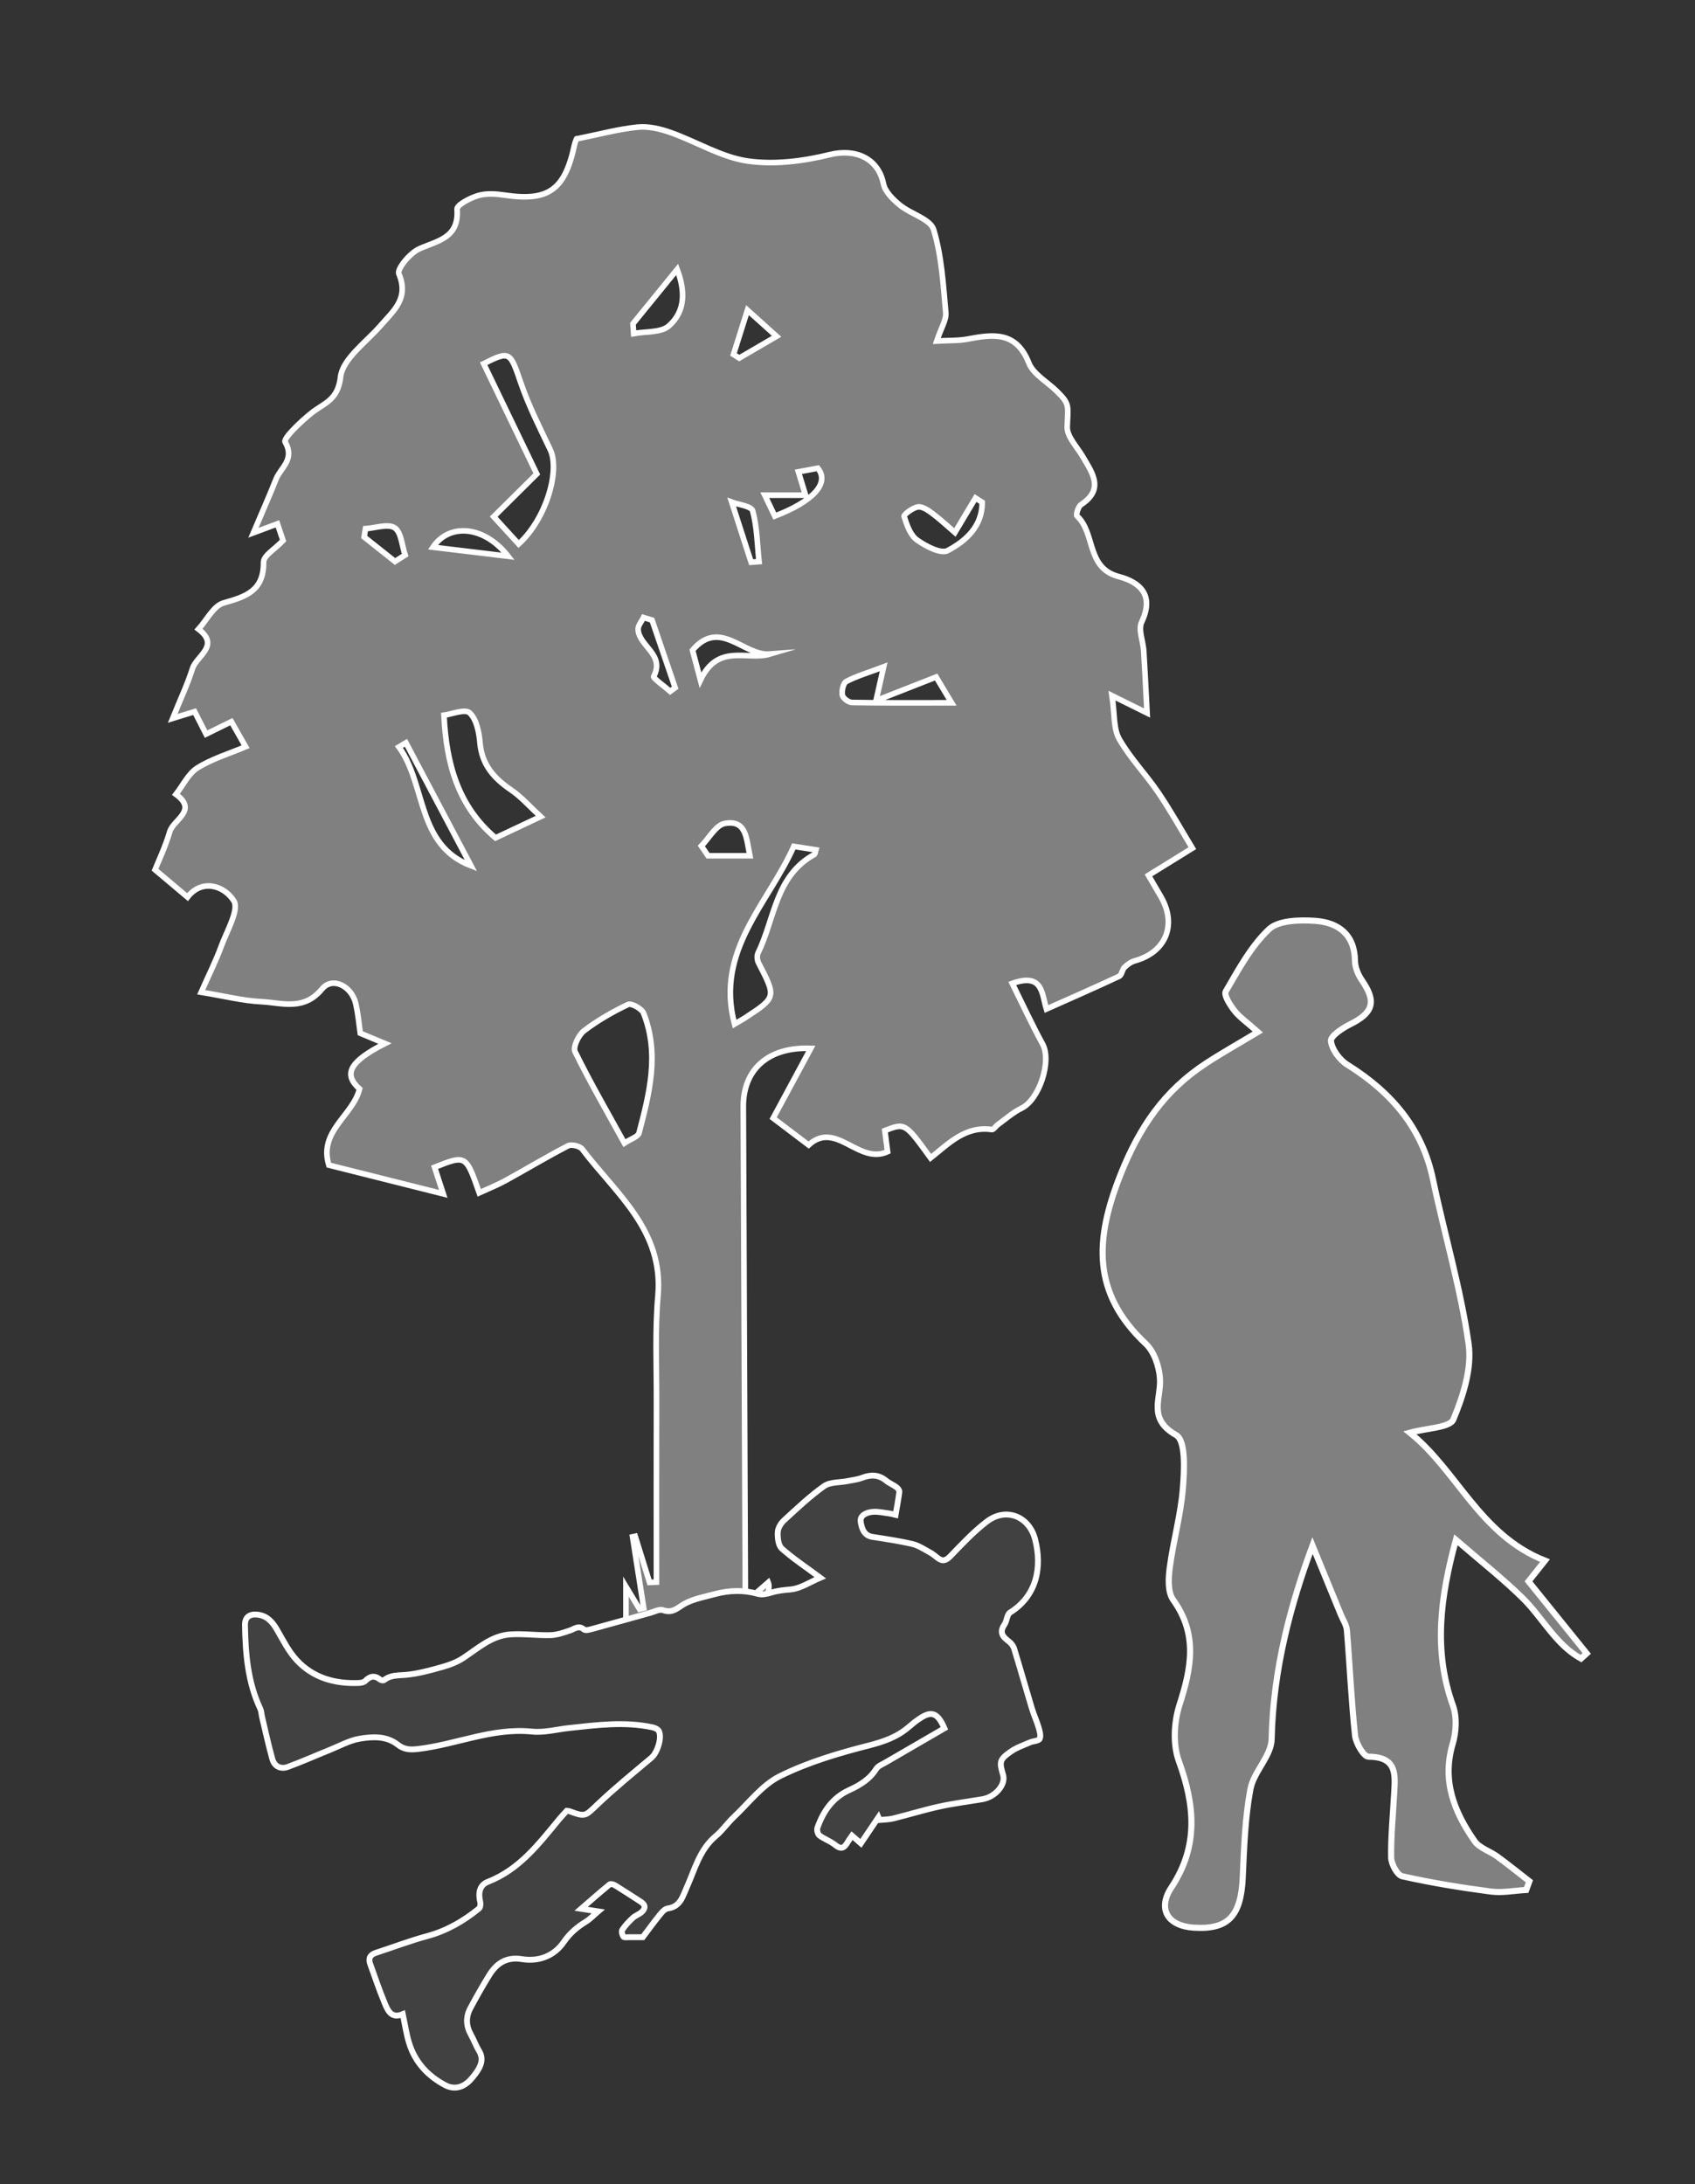 <?xml version="1.0" encoding="utf-8"?>
<!-- Generator: Adobe Illustrator 16.0.0, SVG Export Plug-In . SVG Version: 6.00 Build 0)  -->
<!DOCTYPE svg PUBLIC "-//W3C//DTD SVG 1.1//EN" "http://www.w3.org/Graphics/SVG/1.1/DTD/svg11.dtd">
<svg version="1.1" id="Layer_1" xmlns="http://www.w3.org/2000/svg" xmlns:xlink="http://www.w3.org/1999/xlink" x="0px" y="0px"
	 width="461.972px" height="595.28px" viewBox="0 0 461.972 595.28" enable-background="new 0 0 461.972 595.28"
	 xml:space="preserve">
<rect x="0" y="0" width="461.972" height="595.28" fill="#333333" stroke="none"/>
<path fill-rule="evenodd" clip-rule="evenodd" fill="#808080" stroke="#FFFFFF" stroke-width="1.526" stroke-miterlimit="10" d="
	M164.887,446.696c1.345-1.517,2.69-3.032,4.036-4.55c0.558,0.378,1.123,0.759,1.682,1.141c0-3.083,0-6.168,0-10.884
	c1.763,2.916,2.737,4.525,3.71,6.135c0.376-0.09,0.751-0.175,1.129-0.265c-1.011-6.479-2.024-12.955-3.037-19.438
	c0.24-0.049,0.477-0.104,0.717-0.156c1.304,4.19,2.607,8.378,3.91,12.572c0.628-0.023,1.255-0.051,1.885-0.076
	c0-16.551-0.036-33.099,0.009-49.649c0.026-9.466-0.428-18.986,0.399-28.391c1.573-17.879-11.487-27.848-20.641-39.957
	c-0.638-0.846-2.93-1.392-3.85-0.917c-5.792,2.997-11.392,6.373-17.116,9.516c-2.252,1.232-4.662,2.179-7.099,3.296
	c-3.635-10.353-3.635-10.353-12.173-6.959c0.562,1.728,1.136,3.484,2.365,7.249c-11.189-2.812-21.254-5.338-31.185-7.833
	c-2.839-9.27,6.542-13.449,8.367-20.763c-4.441-3.976-2.87-7.397,6.924-12.375c-2.69-1.12-4.375-1.823-6.726-2.804
	c-0.293-1.984-0.546-5.095-1.244-8.101c-1.106-4.762-6.341-7.404-9.161-3.982c-5.013,6.084-10.906,3.77-16.566,3.486
	c-4.989-0.25-9.928-1.511-16.39-2.575c2.145-4.848,4.015-8.558,5.435-12.432c1.537-4.208,5.016-10.106,3.442-12.523
	c-2.772-4.259-8.761-5.925-12.595-0.971c-2.784-2.346-5.039-4.242-8.862-7.461c0.849-2.129,2.785-6.163,4.031-10.393
	c0.96-3.26,7.725-5.744,1.674-10.157c1.921-2.462,3.384-5.656,5.872-7.215c3.927-2.461,8.543-3.827,13.111-5.757
	c-1.669-2.948-2.664-4.696-3.877-6.835c-2.303,1.137-4.4,2.165-6.891,3.394c-1.048-2.051-2.002-3.919-3.131-6.127
	c-1.392,0.428-2.883,0.891-5.978,1.845c2.12-5.245,4.06-9.318,5.4-13.583c1.082-3.439,7.594-6.214,1.639-10.737
	c2.251-2.477,4.105-6.375,6.839-7.147c6.136-1.728,10.959-3.308,10.894-11.109c-0.013-1.794,3.162-3.616,5.308-5.892
	c-0.327-0.975-0.85-2.538-1.528-4.557c-1.72,0.644-3.29,1.228-6.551,2.446c2.479-5.844,4.422-10.195,6.171-14.621
	c1.244-3.144,5.23-5.352,2.479-10.114c-0.567-0.983,4.344-5.68,7.271-7.983c3.381-2.665,7.107-3.424,7.82-9.676
	c0.574-5.044,6.943-9.493,10.911-14.062c3.527-4.055,7.819-7.412,5-14.12c-0.566-1.341,3.033-5.686,5.538-6.804
	c5.123-2.286,10.893-2.965,10.322-10.843c-0.083-1.134,3.589-3.062,5.79-3.7c2.235-0.649,4.847-0.457,7.215-0.104
	c11.855,1.767,16.355-1.4,18.956-13.532c0.245-1.15,0.793-2.232,0.635-1.799c6.27-1.264,11.39-2.673,16.602-3.199
	c2.928-0.293,6.15,0.459,8.986,1.462c7.06,2.493,13.787,6.715,21.01,7.772c7.261,1.058,15.182,0.041,22.4-1.744
	c7.004-1.73,13.21,0.998,14.623,7.954c0.438,2.161,2.584,4.255,4.438,5.783c2.993,2.462,8.36,3.83,9.237,6.717
	c2.189,7.213,2.613,14.999,3.304,22.596c0.181,1.987-1.247,4.122-2.458,7.754c3.28-0.188,5.89-0.057,8.387-0.531
	c6.971-1.324,13.271-2.186,16.709,6.505c1.218,3.069,4.993,5.12,7.579,7.66c3.64,3.575,3.102,3.843,2.877,9.733
	c-0.103,2.661,2.693,5.462,4.258,8.153c2.596,4.461,5.924,8.851-0.483,13.062c-0.771,0.503-1.439,2.801-1.102,3.105
	c5.065,4.586,2.479,14.158,11.331,16.489c5.942,1.564,9.759,5.123,6.294,12.412c-0.979,2.062,0.393,5.204,0.561,7.853
	c0.329,5.236,0.568,10.481,0.912,16.933c-3.329-1.648-5.34-2.642-9.558-4.729c0.749,5.03,0.365,8.979,1.967,11.802
	c2.965,5.216,7.289,9.646,10.678,14.65c3.424,5.055,6.399,10.41,9.259,15.112c-4.891,3.024-8.18,5.06-11.969,7.406
	c0.745,1.275,2.057,3.527,3.369,5.774c4.479,7.663,1.403,15.187-7.079,17.515c-1.033,0.286-2.043,1.008-2.818,1.773
	c-0.655,0.652-0.746,2.112-1.449,2.44c-6.46,3.029-12.998,5.887-19.833,8.935c-1.296-4.152-0.915-9.972-9.312-6.981
	c2.788,5.611,5.358,11.172,8.283,16.544c2.525,4.655-0.929,15.148-5.767,17.479c-2.331,1.123-4.328,2.938-6.456,4.47
	c-0.581,0.419-1.158,1.398-1.619,1.33c-7.183-1.062-11.811,3.838-16.7,7.743c-6.951-9.594-6.951-9.594-12.47-7.465
	c0.25,1.911,0.507,3.897,0.751,5.757c-7.924,3.653-14.051-8.641-21.525-1.824c-2.907-2.2-5.668-4.292-9.669-7.322
	c2.72-5.041,6.382-11.831,10.262-19.021c-11.656-0.424-18.43,5.75-18.392,15.931c0.163,43.213,0.359,86.422,0.543,129.631
	c0.005,1.361,0,2.724,0,5.44c2.779-2.426,4.486-3.915,6.248-5.453c1.285,3.147-4.62,9.548,4.327,9.623
	c0.173,1.395,0.442,3.608,0.715,5.822C197.912,446.696,181.399,446.696,164.887,446.696z M170.187,311.53
	c1.753-1.16,3.7-1.723,3.965-2.729c2.854-10.788,5.627-21.681,1.244-32.689c-0.487-1.226-3.335-2.781-4.22-2.36
	c-4.207,2.004-8.327,4.362-12.017,7.188c-1.481,1.139-3.04,4.418-2.425,5.678C160.822,294.945,165.487,302.99,170.187,311.53z
	 M147.348,222.556c-3.032-2.791-5.269-5.379-8.002-7.237c-4.675-3.176-7.998-6.849-8.525-12.835
	c-0.253-2.882-0.928-6.472-2.823-8.208c-1.265-1.155-5.009,0.391-6.991,0.644c0.636,13.545,4.015,24.949,14.051,33.425
	C138.78,226.59,142.447,224.865,147.348,222.556z M141.359,148.246c7.474-6.756,11.345-19.967,8.601-25.717
	c-2.868-6.004-5.892-11.994-8.043-18.267c-2.893-8.442-2.942-8.726-10.096-5.148c4.863,10.088,9.715,20.158,14.483,30.05
	c-4.188,4.154-7.788,7.724-11.748,11.646C136.267,142.682,138.676,145.313,141.359,148.246z M200.2,279.083
	c1.07-0.632,2.087-1.177,3.049-1.811c8.332-5.46,8.325-5.532,3.49-14.857c-0.383-0.744-0.486-1.976-0.135-2.691
	c4.541-9.256,4.718-21.022,15.313-26.832c0.266-0.146,0.276-0.769,0.444-1.286c-2.083-0.325-4.113-0.644-6.005-0.939
	C209.35,246.363,194.888,259.032,200.2,279.083z M260.254,145.12c-1.829-1.568-3.864-3.484-6.084-5.154
	c-1.17-0.879-2.755-1.987-3.982-1.812c-1.426,0.206-3.92,2.101-3.77,2.581c0.723,2.318,1.684,5.102,3.5,6.411
	c2.389,1.719,6.546,3.883,8.369,2.908c4.956-2.644,9.449-6.604,9.408-13.167c-0.606-0.386-1.213-0.774-1.822-1.162
	C264.232,138.467,262.592,141.212,260.254,145.12z M255.145,184.514c-5.484,2.149-10.216,4.005-16.386,6.426
	c0.867-3.856,1.29-5.717,2.075-9.2c-4.235,1.591-7.344,2.503-10.167,3.975c-0.837,0.439-1.298,2.516-1.096,3.705
	c0.138,0.829,1.68,2.015,2.615,2.032c8.584,0.154,17.172,0.089,27.173,0.089C257.406,188.284,256.361,186.543,255.145,184.514z
	 M172.513,88.234c0.065,0.891,0.129,1.783,0.195,2.674c3.255-0.62,7.431-0.193,9.579-2.075c4.665-4.082,4.418-9.724,2.275-15.407
	C180.308,78.654,176.411,83.442,172.513,88.234z M128.363,235.947c-6.107-11.544-11.915-22.529-17.721-33.511
	c-0.639,0.381-1.278,0.764-1.919,1.145C116.188,213.792,113.496,230.268,128.363,235.947z M191.154,230.557
	c0.607,0.889,1.213,1.78,1.818,2.664c3.604,0,7.205,0,11.405,0c-0.995-4.811-0.938-9.878-6.843-8.799
	C195.113,224.863,193.263,228.417,191.154,230.557z M190.904,185.328c4.836-10.163,12.718-5.211,18.939-7.069
	c-7.182,0.562-13.618-9.87-21.097-1.061C189.121,178.614,189.595,180.398,190.904,185.328z M117.999,149.13
	c6.506,0.784,12.793,1.538,20.491,2.465C131.869,143.135,122.398,142.568,117.999,149.13z M211.171,140.652
	c10.47-4.018,15.034-8.996,11.726-13.047c-1.522,0.281-3.278,0.605-5.296,0.977c0.672,2.196,1.195,3.911,1.951,6.375
	c-3.88,0-7.07,0-11.106,0C209.508,137.174,210.352,138.938,211.171,140.652z M203.726,84.524c-1.201,3.802-2.505,7.942-3.812,12.081
	c0.522,0.33,1.043,0.657,1.565,0.981c3.544-2.065,7.09-4.13,10.172-5.931C208.826,89.114,206.545,87.06,203.726,84.524z
	 M107.656,153.022c0.922-0.584,1.843-1.168,2.765-1.752c-0.884-2.571-1.048-6.224-2.846-7.417c-1.807-1.202-5.238,0.051-7.958,0.229
	c-0.126,0.754-0.248,1.509-0.373,2.263C102.046,148.567,104.853,150.796,107.656,153.022z M204.727,153.225
	c0.714-0.053,1.435-0.107,2.152-0.164c-0.488-4.64-0.534-9.402-1.742-13.846c-0.354-1.303-4-1.713-5.702-2.364
	C201.453,143.091,203.089,148.157,204.727,153.225z M182.66,188.418c0.451-0.331,0.902-0.662,1.353-0.993
	c-2.099-6.139-4.198-12.282-6.301-18.424c-0.773-0.235-1.547-0.467-2.323-0.704c-0.519,1.079-1.518,2.178-1.47,3.231
	c0.198,4.554,7.4,6.839,4.242,12.831C177.93,184.799,181.08,187.023,182.66,188.418z"/>
<path fill-rule="evenodd" clip-rule="evenodd" fill="#414141" stroke="#FFFFFF" stroke-width="1.596" stroke-miterlimit="10" d="
	M175.185,527.944c-1.443,0-2.55,0.01-3.658-0.004c-0.558-0.007-1.416,0.155-1.61-0.126c-0.339-0.492-0.589-1.479-0.318-1.883
	c0.805-1.19,1.82-2.263,2.878-3.249c0.671-0.624,1.633-0.926,2.335-1.528c1.073-0.92,1.257-1.943-0.113-2.828
	c-2.355-1.522-4.701-3.058-7.085-4.529c-0.401-0.246-1.191-0.455-1.447-0.246c-2.493,2.039-4.914,4.171-7.785,6.648
	c1.744,0.267,2.837,0.433,4.65,0.713c-1.379,1.178-2.24,2.129-3.288,2.768c-2.41,1.469-4.418,3.146-6.088,5.583
	c-2.61,3.809-6.841,5.389-11.31,4.668c-4.39-0.705-7.024,1.133-9.081,4.491c-1.785,2.913-3.483,5.889-5.089,8.907
	c-1.253,2.358-1.171,4.771,0.161,7.146c0.798,1.426,1.353,2.991,2.197,4.384c1.356,2.243,0.889,4.372-2.245,7.875
	c-1.989,2.223-4.524,2.831-6.974,1.528c-4.785-2.541-8.271-6.338-9.853-11.602c-0.736-2.448-1.102-5.007-1.683-7.742
	c-3.172,1.353-4.13-1.071-5.012-3.204c-1.426-3.445-2.617-6.988-3.88-10.501c-0.555-1.539,0.01-2.507,1.567-3.015
	c4.659-1.513,9.25-3.272,13.973-4.55c5.318-1.437,9.901-4.085,14.104-7.502c0.361-0.293,0.493-1.185,0.368-1.708
	c-0.617-2.549-0.212-4.699,2.094-5.597c8.592-3.349,13.857-10.328,19.41-17.048c0.645-0.779,1.351-1.506,2.048-2.276
	c0.245,0.021,0.48-0.008,0.675,0.062c4.492,1.654,4.283,1.439,7.818-1.909c4.673-4.425,9.683-8.502,14.616-12.644
	c1.533-1.29,2.938-5.384,2.026-7.243c-0.258-0.528-1.152-0.908-1.821-1.049c-7.526-1.608-15.044-0.612-22.555,0.195
	c-3.408,0.365-6.876,1.317-10.213,0.978c-10.836-1.104-20.699,3.558-31.124,4.753c-2.034,0.236-3.749,0.179-5.45-1.172
	c-3.068-2.429-6.832-2.224-10.306-1.656c-2.839,0.466-5.511,1.978-8.238,3.073c-3.807,1.53-7.558,3.21-11.406,4.625
	c-1.953,0.719-3.674-0.091-4.249-2.143c-1.061-3.785-1.884-7.642-2.8-11.469c-0.177-0.74-0.174-1.555-0.488-2.225
	c-3.407-7.239-4.03-14.983-4.169-22.806c-0.037-2.098,1.207-3.077,3.337-2.858c2.587,0.262,4.094,1.896,5.342,4.033
	c1.674,2.866,3.183,5.948,5.399,8.351c4.497,4.876,10.457,6.517,16.976,6.248c0.589-0.023,1.342-0.166,1.717-0.544
	c1.303-1.325,2.561-1.603,4.073-0.371c0.25,0.202,0.889,0.287,1.101,0.118c1.806-1.454,3.893-1.209,6.019-1.42
	c3.285-0.331,6.542-1.215,9.738-2.121c2.039-0.578,4.127-1.349,5.871-2.511c4.017-2.68,7.714-6.062,12.781-6.39
	c3.631-0.235,7.31,0.313,10.955,0.203c1.773-0.051,3.558-0.697,5.272-1.269c1.276-0.426,2.334-1.525,3.814-0.262
	c0.411,0.346,1.499,0.043,2.226-0.153c5.256-1.431,10.498-2.918,15.749-4.366c1.2-0.33,2.625-1.114,3.595-0.756
	c2.753,1.019,4.165-0.906,6.169-1.915c2.438-1.229,5.248-1.74,7.927-2.461c3.898-1.047,7.794-1.188,11.752-0.063
	c1.094,0.31,2.473,0.012,3.616-0.346c1.766-0.553,3.496-0.697,5.323-0.869c2.657-0.249,5.179-1.973,8.037-3.188
	c-3.913-2.904-7.391-5.2-10.473-7.942c-0.958-0.854-1.162-2.925-1.109-4.416c0.035-1.112,0.805-2.446,1.664-3.234
	c3.543-3.26,7.061-6.602,10.974-9.374c1.623-1.15,4.21-0.938,6.355-1.368c1.361-0.271,2.773-0.425,4.059-0.915
	c2.37-0.905,4.486-0.85,6.515,0.827c0.833,0.685,1.893,1.093,2.769,1.732c0.384,0.285,0.848,0.868,0.804,1.258
	c-0.241,2.021-0.637,4.026-1.024,6.313c-0.372-0.087-1.074-0.307-1.793-0.399c-1.504-0.198-3.04-0.565-4.52-0.424
	c-1.554,0.151-3.486,0.924-3.191,2.724c0.264,1.618,0.791,3.713,3.176,4.087c3.657,0.574,7.335,1.103,10.937,1.95
	c1.678,0.395,3.209,1.453,4.766,2.291c0.743,0.402,1.402,0.968,2.075,1.489c1.364,1.063,2.294,0.757,3.517-0.508
	c3.183-3.294,6.344-6.699,9.978-9.443c5.169-3.906,11.469-1.401,13.088,4.905c1.954,7.616,0.445,15.394-6.825,19.93
	c-0.856,0.533-0.852,2.3-1.538,3.291c-1.424,2.055-0.547,3.288,1.139,4.529c0.655,0.481,1.268,1.261,1.502,2.024
	c1.666,5.415,3.198,10.867,4.835,16.286c0.524,1.739,1.309,3.402,1.823,5.145c0.298,1.02,0.69,2.307,0.312,3.138
	c-0.277,0.608-1.778,0.6-2.679,0.994c-1.776,0.775-3.671,1.416-5.23,2.517c-3.065,2.159-3.139,2.767-2.062,6.378
	c0.767,2.57-2.126,5.98-5.59,6.564c-3.913,0.664-7.864,1.15-11.737,1.999c-4.251,0.932-8.422,2.225-12.65,3.27
	c-1.194,0.297-2.467,0.28-3.706,0.406c-0.104-0.242-0.207-0.483-0.31-0.724c-1.54,2.288-3.077,4.573-4.777,7.098
	c-0.876-0.763-1.552-1.353-2.407-2.095c-0.43,0.633-0.883,1.221-1.252,1.855c-0.858,1.485-1.726,2.001-3.312,0.701
	c-1.292-1.058-2.988-1.611-4.333-2.618c-0.467-0.353-0.745-1.517-0.537-2.109c1.582-4.469,4.131-8.182,8.622-10.237
	c2.922-1.34,5.604-2.928,7.396-5.792c0.508-0.817,1.681-1.25,2.594-1.783c5.351-3.121,10.712-6.22,16-9.285
	c-1.864-4.298-3.547-4.827-6.851-2.586c-0.967,0.651-1.888,1.38-2.766,2.147c-3.172,2.776-6.822,4.064-10.969,5.125
	c-8.262,2.098-16.6,4.574-24.194,8.331c-4.888,2.416-8.55,7.354-12.682,11.239c-1.699,1.599-3.033,3.602-4.816,5.082
	c-4.473,3.716-5.761,9.148-7.976,14.089c-1.1,2.449-1.737,5.22-5.147,5.673c-0.776,0.104-1.559,0.982-2.122,1.679
	C178.207,523.853,176.654,525.997,175.185,527.944z"/>
<path fill-rule="evenodd" clip-rule="evenodd" fill="#808080" stroke="#FFFFFF" stroke-width="1.661" stroke-miterlimit="10" d="
	M384.26,390.459c12.911,10.315,19.006,27.818,36.828,34.864c-1.28,1.605-2.815,3.54-4.495,5.648
	c5.319,6.585,10.595,13.108,15.867,19.639c-0.521,0.47-1.041,0.94-1.562,1.411c-6.951-3.869-10.479-11.188-15.971-16.559
	c-5.494-5.377-11.602-10.177-18.117-15.818c-4.201,15.514-6.226,30.157-0.811,45.179c1.129,3.131,0.891,7.201-0.074,10.459
	c-2.973,10.007,0.403,18.5,5.976,26.473c1.322,1.897,4.195,2.744,6.232,4.233c2.959,2.161,5.804,4.468,8.7,6.717
	c-0.291,0.787-0.581,1.574-0.87,2.364c-3.212,0.179-6.493,0.846-9.629,0.437c-8.092-1.062-16.168-2.38-24.115-4.155
	c-1.406-0.314-3.026-3.323-3.059-5.112c-0.095-5.852,0.51-11.709,0.827-17.565c0.27-4.97,0.862-9.897-7.011-9.916
	c-1.277-0.004-3.433-3.646-3.656-5.758c-1.02-9.545-1.435-19.146-2.226-28.72c-0.116-1.438-1.064-2.811-1.642-4.212
	c-2.719-6.639-5.439-13.277-7.724-18.851c-5.916,15.921-10.747,33.79-11.14,52.758c-0.096,4.574-4.912,8.903-5.793,13.65
	c-1.467,7.883-1.721,16-2.084,24.037c-0.479,10.541-3.959,14.294-13.377,13.682c-7.084-0.458-9.967-5.077-6.06-10.978
	c7.448-11.257,6.382-22.387,2.032-34.367c-1.68-4.614-1.349-10.681,0.188-15.451c3.199-9.933,5.012-19.146-1.725-28.506
	c-1.543-2.144-1.336-5.909-0.953-8.807c0.953-7.246,3.003-14.383,3.582-21.639c0.391-4.954,0.83-12.979-1.868-14.512
	c-7.888-4.469-3.979-10.027-4.385-15.465c-0.241-3.256-1.561-7.236-3.881-9.417c-14.753-13.857-13.869-28.455-6.848-46.127
	c5.132-12.911,11.912-22.866,23.372-30.343c4.314-2.814,8.83-5.343,14.047-8.484c-3.044-2.701-5.008-4.024-6.372-5.783
	c-1.205-1.558-2.978-4.27-2.367-5.314c3.472-5.933,6.836-12.247,11.777-16.913c2.573-2.43,8.369-2.574,12.599-2.278
	c6.427,0.448,10.75,3.854,10.825,10.909c0.017,1.822,0.906,3.854,1.979,5.416c3.92,5.716,3.02,8.756-3.357,11.904
	c-2.103,1.041-5.347,3.235-5.172,4.546c0.309,2.332,2.346,5.105,4.497,6.448c12.07,7.531,20.42,17.34,23.324,31.271
	c3.121,14.963,7.554,29.722,9.702,44.8c0.948,6.642-1.478,14.179-4.165,20.614C395.179,389.09,388.817,389.199,384.26,390.459z"/>
</svg>
